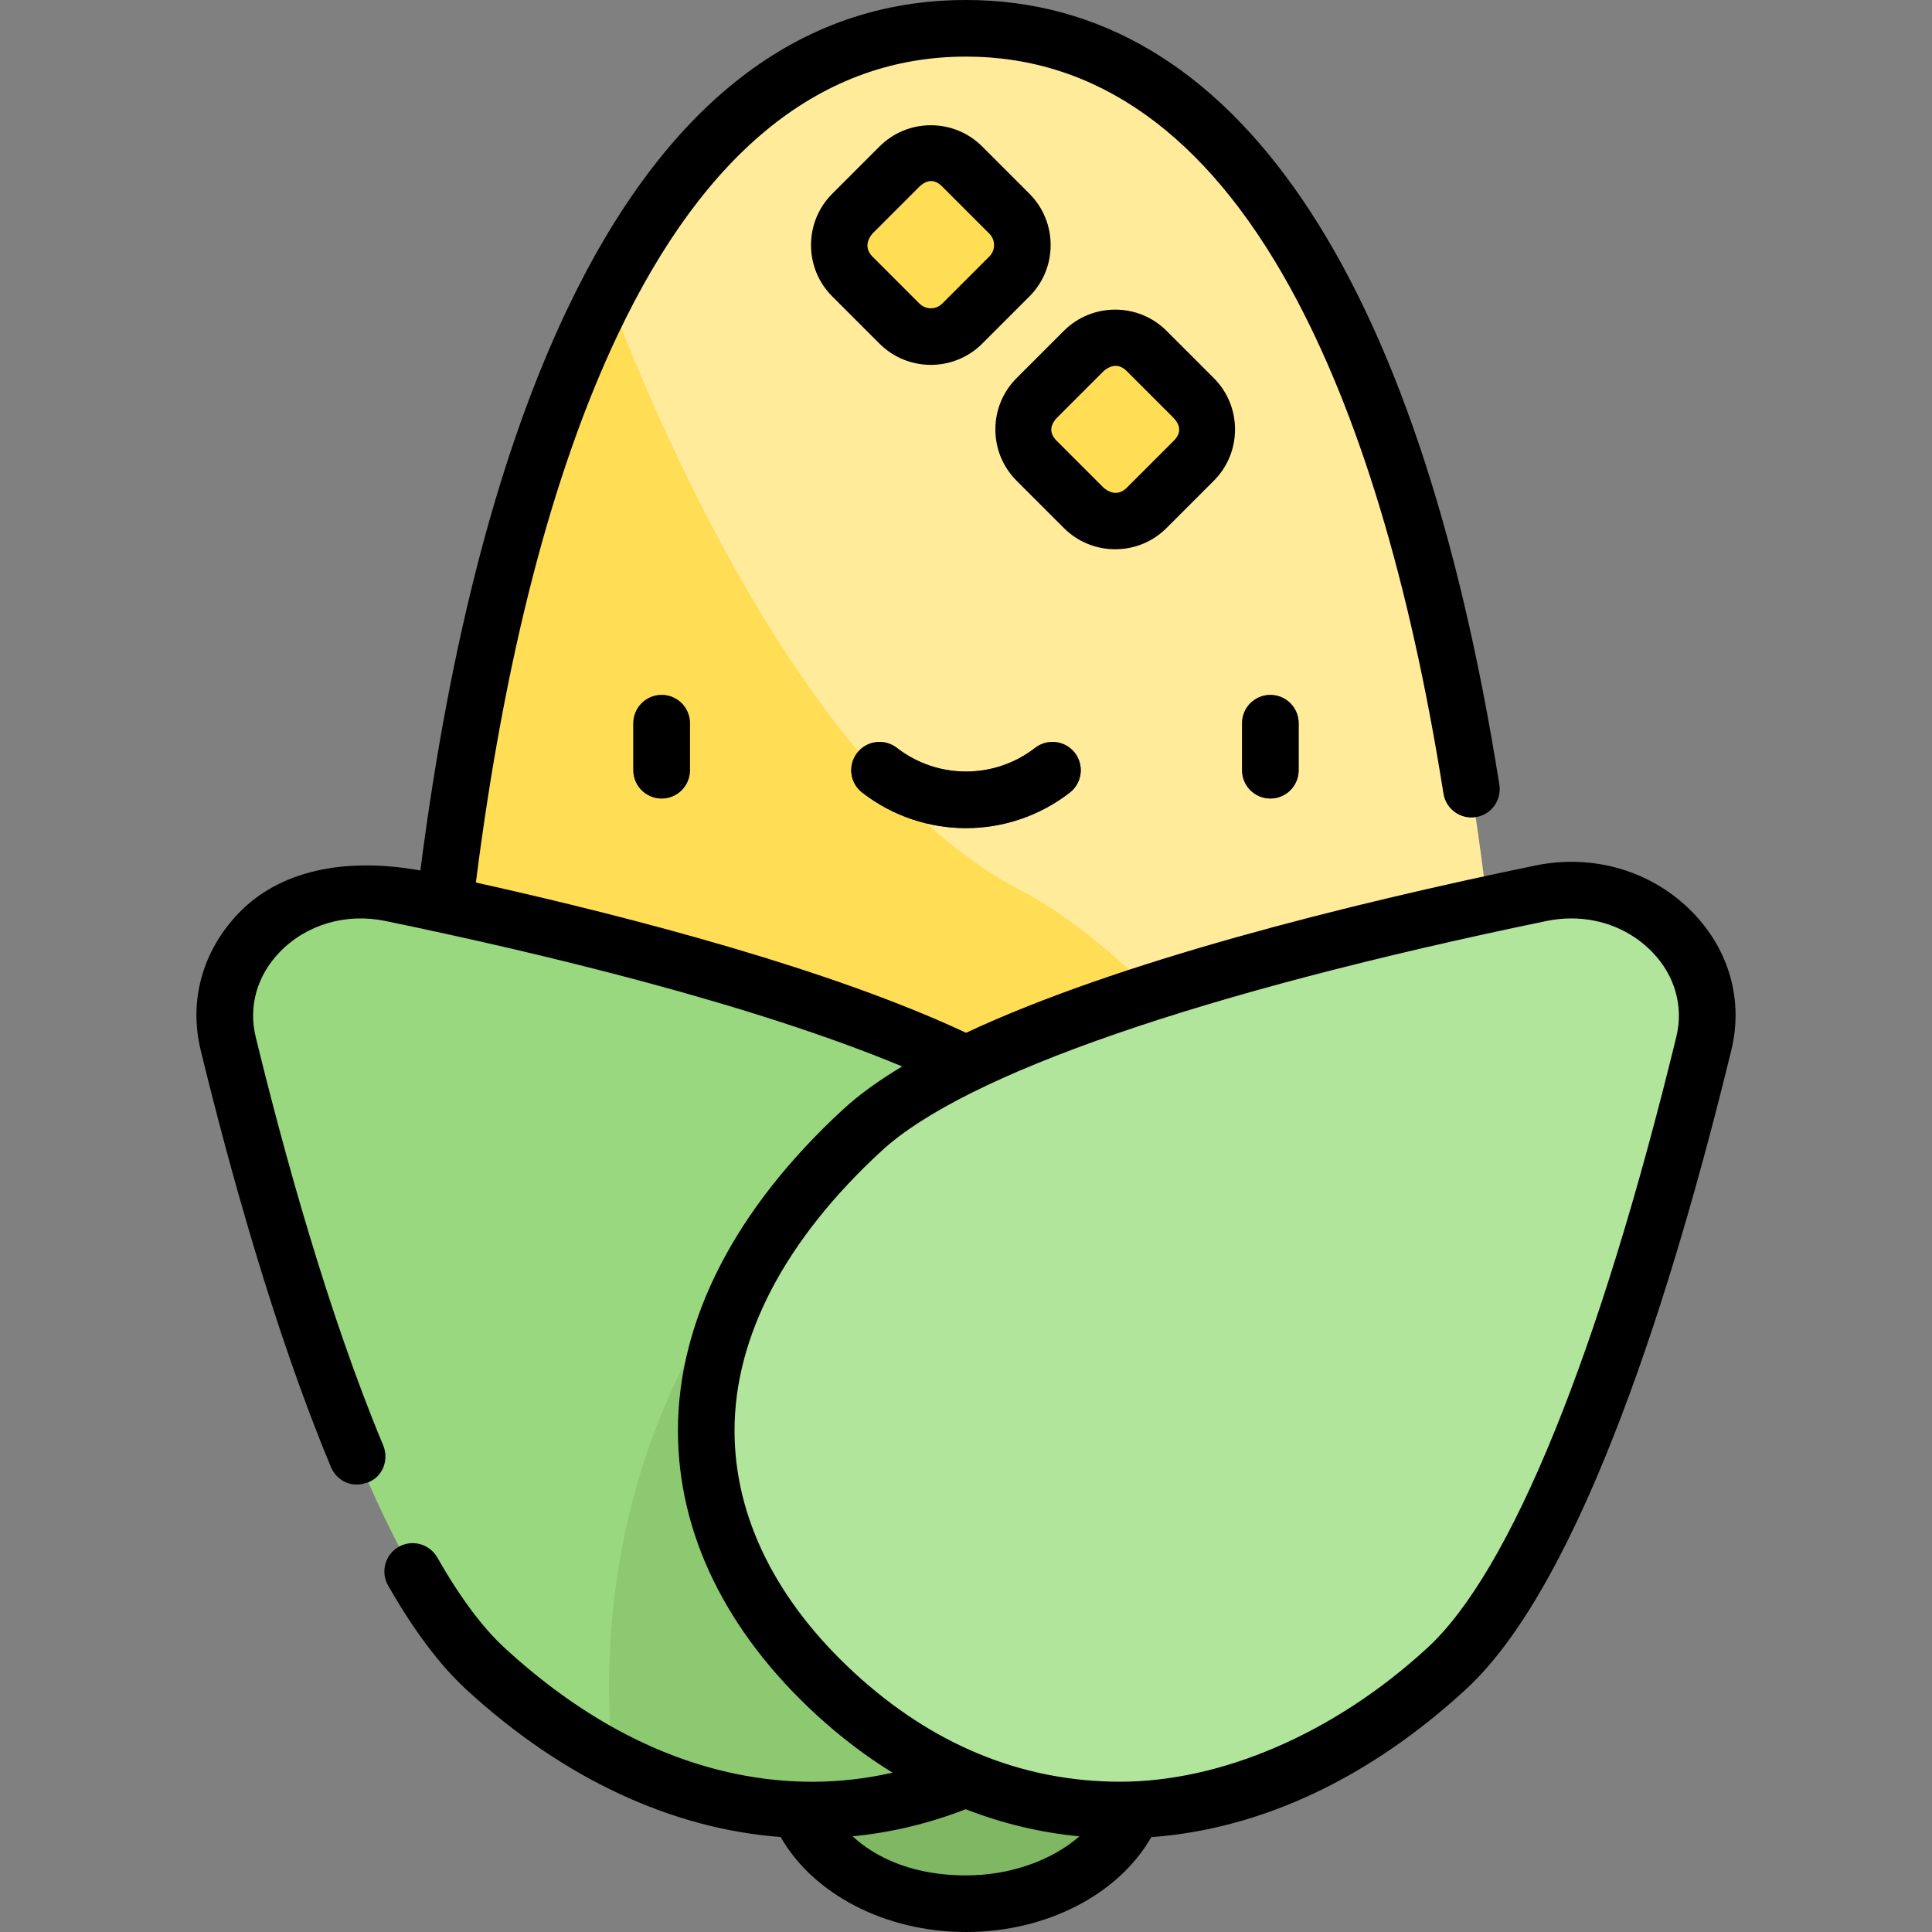 <?xml version="1.0" encoding="iso-8859-1"?>
<!-- Generator: Adobe Illustrator 19.0.0, SVG Export Plug-In . SVG Version: 6.00 Build 0)  -->
<svg version="1.1" id="Layer_1" xmlns="http://www.w3.org/2000/svg" xmlns:xlink="http://www.w3.org/1999/xlink" x="0px" y="0px"
	 viewBox="0 0 512 512" style="enable-background:new 0 0 512 512;" xml:space="preserve">
<rect x="0" y="0" width="512" height="512" fill="#808080" stroke="none"/>
<g id="corn">
	<g id="fill_26_">
		<path style="fill:#FFEB99;" d="M400.47,340.939c0,68.128-64.681,123.356-144.47,123.356s-144.47-55.229-144.47-123.356
			S124.798,7.5,256,7.5S400.47,272.811,400.47,340.939z"/>
		<path style="fill:#FFDE55;" d="M393.551,378.764c-34.232-54.548-82.227-121.416-123.173-142.866
			c-54.58-28.592-93.354-116.158-109.431-158.475c-43.454,83.566-49.417,217.847-49.417,263.517
			c0,68.128,64.681,123.356,144.47,123.356C320.338,464.296,374.851,428.392,393.551,378.764z"/>
		<ellipse style="fill:#7FB762;" cx="256" cy="468.626" rx="46.573" ry="35.874"/>
		<path style="fill:#9AD880;" d="M128.579,442.155c56.186,51.762,119.337,46.062,162.103,6.663s50.734-95.939-7.232-149.341
			c-30.489-28.088-120.687-50.53-179.771-62.747c-25.884-5.352-49.019,15.962-43.209,39.808
			C73.731,330.969,98.091,414.067,128.579,442.155z"/>
		<path style="fill:#8DC971;" d="M290.682,448.824c42.766-39.4,50.734-95.939-7.232-149.341c-2.691-2.48-5.846-4.92-9.406-7.309
			l-70.517,36.246c0,0-49.235,49.746-41.237,137.766C208.79,490.377,256.318,480.484,290.682,448.824z"/>
		<path style="fill:#B2E59C;" d="M383.421,442.155c-56.186,51.762-119.337,46.062-162.103,6.663s-50.734-95.939,7.232-149.341
			c30.489-28.088,120.687-50.53,179.771-62.747c25.884-5.352,49.019,15.962,43.209,39.808
			C438.269,330.969,413.909,414.067,383.421,442.155z"/>
		<path style="fill:#57565C;" d="M336.657,211.613c-4.143,0-7.5-3.358-7.5-7.5v-12.451c0-4.142,3.357-7.5,7.5-7.5
			c4.143,0,7.5,3.358,7.5,7.5v12.451C344.157,208.255,340.799,211.613,336.657,211.613z"/>
		<path style="fill:#57565C;" d="M175.343,211.613c-4.143,0-7.5-3.358-7.5-7.5v-12.451c0-4.142,3.357-7.5,7.5-7.5
			c4.143,0,7.5,3.358,7.5,7.5v12.451C182.843,208.255,179.486,211.613,175.343,211.613z"/>
		<path style="fill:#57565C;" d="M256,219.466c-9.707,0-19.414-3.141-27.514-9.424c-3.273-2.539-3.868-7.25-1.329-10.523
			c2.537-3.274,7.25-3.869,10.522-1.33c10.787,8.367,25.854,8.367,36.641,0c3.272-2.539,7.984-1.944,10.522,1.33
			c2.539,3.273,1.944,7.984-1.329,10.523C275.414,216.324,265.707,219.466,256,219.466z"/>
		<path style="fill:#FFDE55;" d="M238.372,85.759l-12.497-12.497c-4.592-4.592-4.592-12.038,0-16.63l12.497-12.497
			c4.592-4.592,12.038-4.592,16.63,0l12.497,12.497c4.592,4.592,4.592,12.038,0,16.63l-12.497,12.497
			C250.409,90.352,242.964,90.352,238.372,85.759z"/>
		<path style="fill:#FFDE55;" d="M287.225,134.612l-12.497-12.497c-4.592-4.592-4.592-12.038,0-16.63l12.497-12.497
			c4.592-4.592,12.038-4.592,16.63,0l12.497,12.497c4.592,4.592,4.592,12.038,0,16.63l-12.497,12.497
			C299.262,139.205,291.817,139.205,287.225,134.612z"/>
	</g>
	<g id="stroke_26_">
		<path d="M329.157,191.662v12.451c0,4.142,3.357,7.5,7.5,7.5c4.143,0,7.5-3.358,7.5-7.5v-12.451c0-4.142-3.357-7.5-7.5-7.5
			C332.514,184.162,329.157,187.52,329.157,191.662z"/>
		<path d="M167.843,191.662v12.451c0,4.142,3.357,7.5,7.5,7.5c4.143,0,7.5-3.358,7.5-7.5v-12.451c0-4.142-3.357-7.5-7.5-7.5
			C171.201,184.162,167.843,187.52,167.843,191.662z"/>
		<path d="M228.486,210.042c8.1,6.283,17.807,9.424,27.514,9.424s19.414-3.141,27.514-9.424c3.274-2.538,3.868-7.25,1.329-10.523
			c-2.538-3.273-7.251-3.868-10.522-1.33c-10.787,8.367-25.853,8.367-36.641,0c-3.272-2.539-7.985-1.944-10.522,1.33
			C224.618,202.792,225.213,207.503,228.486,210.042z"/>
		<path d="M448.682,241.916c-10.679-11.061-26.334-15.746-41.879-12.531c-49.85,10.309-110.489,25.44-150.779,44.313
			c-35.439-16.588-86.814-30.235-129.909-39.824c7.58-59.704,20.21-108.499,37.571-145.104C186.901,39.82,217.96,15,256,15
			c34.613,0,63.511,20.59,85.891,61.198c18.071,32.789,31.745,77.913,40.641,134.118c0.648,4.09,4.492,6.881,8.58,6.235
			c4.091-0.648,6.883-4.489,6.235-8.581C375.814,71.915,326.936,0,256,0c-44.335,0-79.954,27.704-105.868,82.342
			c-17.912,37.766-30.928,87.646-38.729,148.342c-20.375-3.644-37.406,0.173-48.084,11.232
			c-9.643,9.988-13.337,23.254-10.135,36.396c7.417,30.442,19.427,74.324,34.53,110.502c1.201,2.878,4.714,5.883,9.81,4.031
			c3.893-1.415,5.628-5.987,4.032-9.811c-14.728-35.28-26.509-78.353-33.798-108.273c-1.959-8.042,0.356-16.216,6.353-22.427
			c7.086-7.34,17.572-10.431,28.051-8.261c41.661,8.615,97.122,21.959,136.919,38.542c-6.109,3.664-11.381,7.448-15.612,11.345
			c-28.661,26.403-43.81,55.85-43.81,85.154c0,27.163,12.648,53.173,36.577,75.218c6.435,5.928,13.217,11.08,20.281,15.439
			c-13.626,3.115-27.591,3.228-41.701,0.283c-21.342-4.452-41.918-15.695-61.155-33.417c-5.802-5.346-11.786-13.387-17.785-23.902
			c-2.053-3.598-6.633-4.851-10.231-2.798c-3.598,2.053-4.85,6.634-2.797,10.231c6.765,11.856,13.712,21.109,20.65,27.5
			c25.729,23.703,54.543,36.988,83.378,39.16C215.593,502.052,234.671,512,256,512c21.326,0,40.384-9.932,49.108-25.139
			c29.084-2.138,57.762-15.577,83.394-39.19c30.963-28.525,55.328-107.843,70.315-169.358
			C462.019,265.17,458.325,251.904,448.682,241.916z M225.947,486.64c10.12-0.978,20.158-3.361,29.975-7.175
			c9.706,3.779,19.79,6.197,30.122,7.189C278.734,493.033,267.764,497,256,497C236.809,497,227.761,488.234,225.947,486.64z
			 M444.244,274.762c-20.494,84.114-43.899,141.604-65.905,161.878c-25.103,23.126-55.163,35.533-81.456,35.533
			s-49.977-9.978-70.484-28.87c-20.765-19.131-31.74-41.325-31.74-64.186c0-25.004,13.477-50.635,38.973-74.124
			c22.096-20.357,84.674-41.991,176.208-60.919c2.204-0.456,4.409-0.679,6.583-0.679c8.158,0,15.873,3.145,21.469,8.94
			C443.887,258.546,446.203,266.72,444.244,274.762z"/>
		<path d="M246.686,96.694c4.931,0,9.864-1.877,13.618-5.631l12.498-12.498c7.508-7.51,7.508-19.728-0.001-27.236l-12.497-12.496
			c-3.638-3.639-8.474-5.642-13.619-5.642c-5.144,0-9.981,2.003-13.618,5.641l-12.498,12.497c-3.638,3.638-5.641,8.474-5.641,13.618
			c0,5.144,2.003,9.98,5.641,13.619l12.498,12.497C236.824,94.817,241.754,96.695,246.686,96.694z M231.178,61.937l12.498-12.498
			c3.006-2.827,5.218-0.805,6.022,0.001l12.498,12.497c1.66,1.66,1.66,4.362,0,6.022l-12.498,12.497
			c-1.66,1.659-4.362,1.661-6.023,0L231.178,67.96C230.373,67.155,228.718,64.943,231.178,61.937z"/>
		<path d="M309.158,139.916l12.497-12.497c3.638-3.638,5.641-8.474,5.641-13.618c0-5.145-2.003-9.98-5.641-13.619l-12.497-12.497
			c-7.51-7.508-19.727-7.508-27.236,0l-12.498,12.498c-3.637,3.638-5.641,8.474-5.641,13.618c0,5.145,2.003,9.98,5.641,13.618
			l12.497,12.496c3.638,3.639,8.474,5.642,13.619,5.642C300.684,145.557,305.521,143.554,309.158,139.916z M292.528,129.309
			l-12.497-12.497c-0.805-0.804-2.766-3.011,0-6.022l12.497-12.497c3.012-2.536,5.193-0.83,6.023,0l12.497,12.496
			c2.806,3.017,0.805,5.22,0,6.023l-12.498,12.498c-0.804,0.805-3.011,2.47-6.022,0C292.528,129.31,292.528,129.31,292.528,129.309z
			"/>
	</g>
</g>
<g>
</g>
<g>
</g>
<g>
</g>
<g>
</g>
<g>
</g>
<g>
</g>
<g>
</g>
<g>
</g>
<g>
</g>
<g>
</g>
<g>
</g>
<g>
</g>
<g>
</g>
<g>
</g>
<g>
</g>
</svg>
